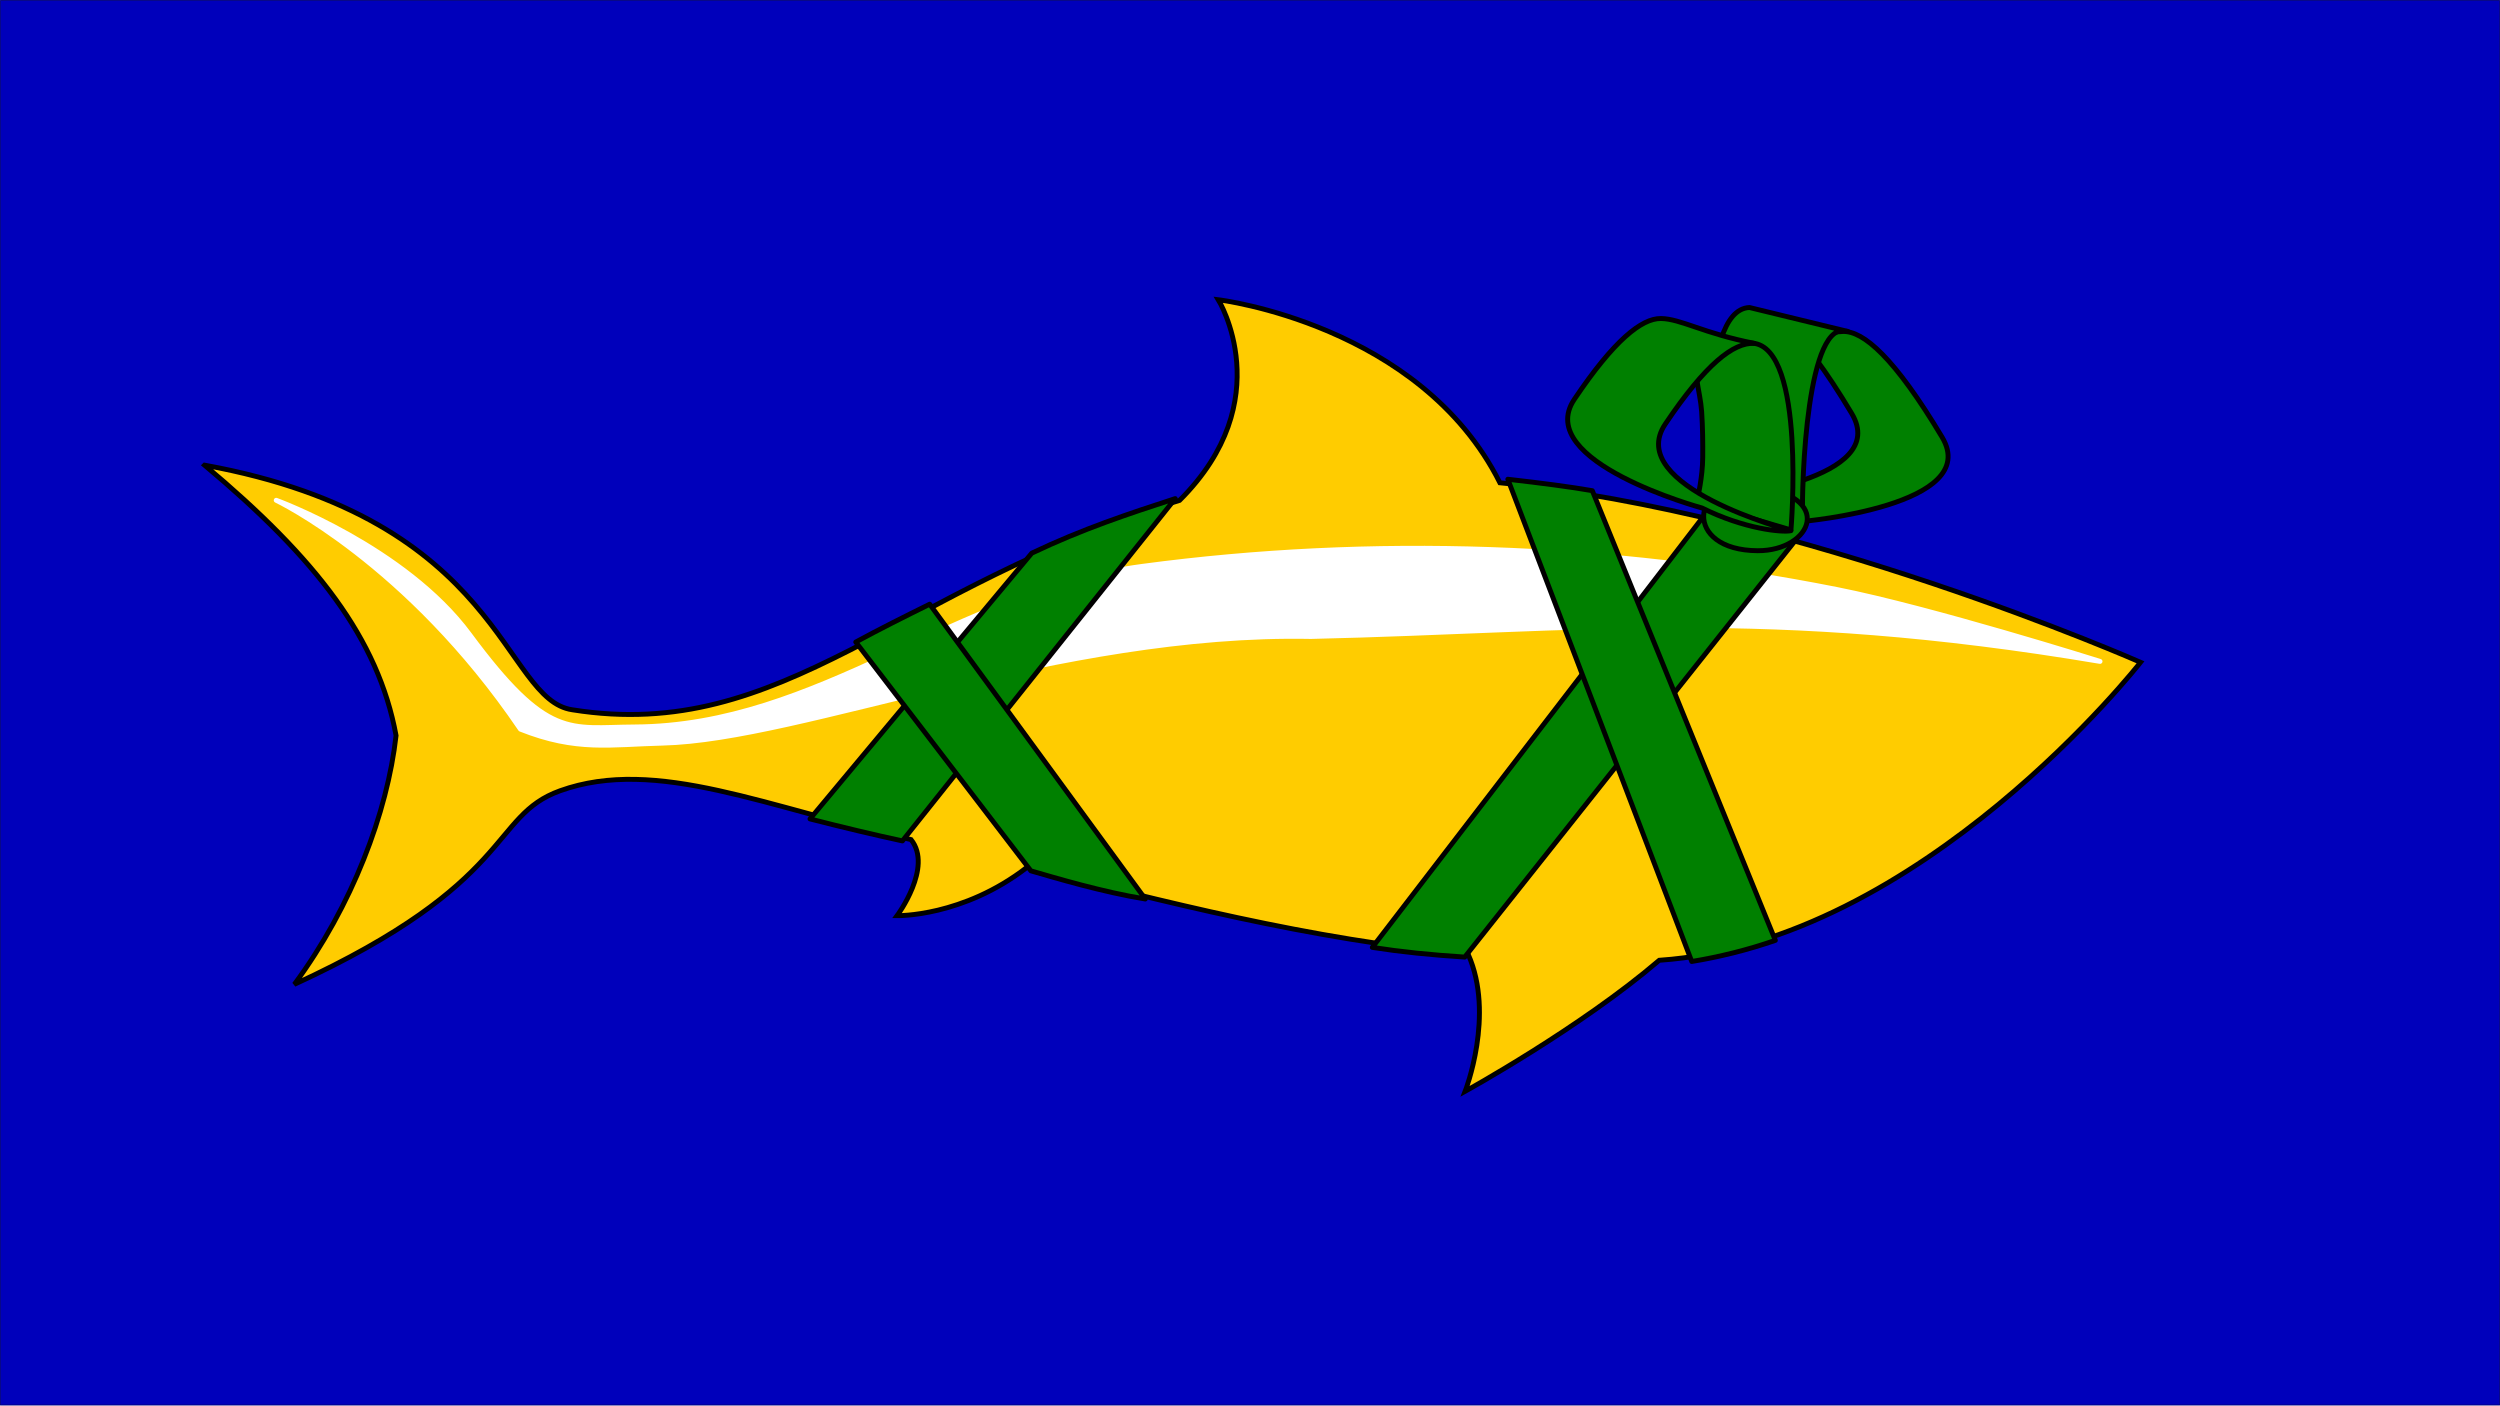 <?xml version="1.0" encoding="UTF-8" standalone="no"?>
<!-- Created with Inkscape (http://www.inkscape.org/) -->

<svg
   xmlns:dc="http://purl.org/dc/elements/1.1/"
   xmlns:cc="http://creativecommons.org/ns#"
   xmlns:rdf="http://www.w3.org/1999/02/22-rdf-syntax-ns#"
   xmlns:svg="http://www.w3.org/2000/svg"
   xmlns="http://www.w3.org/2000/svg"
   xmlns:sodipodi="http://sodipodi.sourceforge.net/DTD/sodipodi-0.dtd"
   xmlns:inkscape="http://www.inkscape.org/namespaces/inkscape"
   width="507.315"
   height="285.221"
   id="svg2"
   inkscape:label="Pozadí"
   version="1.1"
   inkscape:version="0.48.4 r9939"
   sodipodi:docname="logo2.svg"
   inkscape:export-filename="/media/mlcoch/MILITARYHDD/Documents/workspace/rybicka4/doc/logo.png"
   inkscape:export-xdpi="58.27"
   inkscape:export-ydpi="58.27">
  <defs
     id="defs3">
    <filter
       inkscape:collect="always"
       id="filter4188"
       color-interpolation-filters="sRGB">
      <feGaussianBlur
         inkscape:collect="always"
         stdDeviation="1.463"
         id="feGaussianBlur4190" />
    </filter>
  </defs>
  <sodipodi:namedview
     id="base"
     pagecolor="#ffffff"
     bordercolor="#666666"
     borderopacity="1.0"
     inkscape:pageopacity="0.0"
     inkscape:pageshadow="2"
     inkscape:zoom="1.4"
     inkscape:cx="118.53049"
     inkscape:cy="177.27745"
     inkscape:document-units="px"
     inkscape:current-layer="layer5"
     showgrid="false"
     inkscape:window-width="1678"
     inkscape:window-height="1017"
     inkscape:window-x="83"
     inkscape:window-y="114"
     inkscape:window-maximized="0"
     fit-margin-top="0"
     fit-margin-left="0"
     fit-margin-right="0"
     fit-margin-bottom="0" />
  <g
     inkscape:groupmode="layer"
     id="layer5"
     inkscape:label="pozadí"
     transform="translate(-96.343,-107.968)">
    <rect
       style="fill:#0000bb;fill-opacity:1;stroke:#000080;stroke-width:0.2;stroke-linejoin:round;stroke-miterlimit:4;stroke-opacity:1;stroke-dasharray:none"
       id="rect3128"
       width="507.143"
       height="285"
       x="96.429"
       y="108.076" />
  </g>
  <g
     inkscape:label="telo"
     inkscape:groupmode="layer"
     id="layer1"
     sodipodi:insensitive="true"
     style="display:inline"
     transform="translate(-96.343,-107.968)">
    <path
       style="fill:#ffcc00;stroke:#000000;stroke-width:1px;stroke-linecap:butt;stroke-linejoin:miter;stroke-opacity:1"
       d="m 137.857,202.362 c 60.735,11.041 60.395,47.578 74.643,49.643 42.908,6.839 65.88,-24.787 123.214,-42.5 20.419,-20.327 7.857,-40.714 7.857,-40.714 0,0 40.985,4.935 57.143,37.143 60.923,5.972 130,36.429 130,36.429 0,0 -44.417,56.827 -97.664,60.472 -16.12,13.788 -39.386,26.582 -39.386,26.582 0,0 6.074,-15.519 0.622,-27.768 -32.55,-3.039 -62.221,-10.905 -89.501,-17.708 -13.053,10.133 -26.401,9.841 -26.401,9.841 0,0 7.339,-9.847 2.831,-15.441 C 252.278,272.019 229.561,261.397 210,268.434 c -14.302,5.145 -8.922,18.578 -53.929,39.286 11.77,-15.955 18.877,-34.849 20.643,-50.487 -3.621,-19.694 -16.261,-35.946 -38.857,-54.87 z"
       id="path2988"
       inkscape:connector-curvature="0"
       sodipodi:nodetypes="ccccccccccccsccc" />
  </g>
  <g
     inkscape:groupmode="layer"
     id="layer4"
     inkscape:label="lesk"
     sodipodi:insensitive="true"
     style="display:inline"
     transform="translate(-96.343,-107.968)">
    <path
       style="fill:#ffffff;fill-opacity:1;stroke:#ffffff;stroke-width:1px;stroke-linecap:butt;stroke-linejoin:round;stroke-opacity:1;filter:url(#filter4188)"
       d="m 152.398,209.49 c 0,0 26.111,9.52 39.191,27.206 15.937,21.549 20.315,18.86 33.487,18.794 37.603,-0.189 64.803,-27.476 103.051,-32.587 46.615,-6.229 94.881,-4.453 141.01,4.704 19.095,3.79 53.356,14.576 53.356,14.576 -68.021,-11.46 -104.627,-6.338 -160.103,-5.06 -51.045,-1.008 -103.334,20.96 -131.625,21.642 -10.507,0.253 -17.405,1.706 -28.799,-2.832 -22.966,-33.86 -49.568,-46.443 -49.568,-46.443 z"
       id="path4130"
       inkscape:connector-curvature="0"
       sodipodi:nodetypes="cssssccscc" />
  </g>
  <g
     inkscape:groupmode="layer"
     id="layer2"
     inkscape:label="balení"
     sodipodi:insensitive="true"
     style="display:inline"
     transform="translate(-96.343,-107.968)">
    <g
       id="g3828">
      <path
         sodipodi:nodetypes="ccccc"
         inkscape:connector-curvature="0"
         id="path3021"
         d="m 279.464,278.612 55.357,-69.464 c -9.384,3.053 -18.792,6.154 -29.107,11.071 l -45,53.929 c 6.73,1.728 12.972,3.212 18.75,4.464 z"
         style="fill:#008000;stroke:#000000;stroke-width:1px;stroke-linecap:butt;stroke-linejoin:round;stroke-opacity:1" />
      <g
         id="g3045"
         style="fill:#008000;stroke-linejoin:round">
        <path
           style="fill:#008000;stroke:#000000;stroke-width:1px;stroke-linecap:butt;stroke-linejoin:round;stroke-opacity:1"
           d="m 393.571,302.184 67.321,-84.821 c -6.012,-2.024 -12.024,-3.69 -18.571,-5 l -67.5,87.857 c 5.76,0.9 12.038,1.541 18.75,1.964 z"
           id="path3021-5"
           inkscape:connector-curvature="0"
           sodipodi:nodetypes="ccccc" />
      </g>
      <path
         sodipodi:nodetypes="ccccc"
         inkscape:connector-curvature="0"
         id="path3041"
         d="m 456.607,298.791 -37.143,-91.25 c -4.438,-0.774 -10.327,-1.548 -17.143,-2.321 l 37.321,97.857 c 5.476,-0.893 11.31,-2.321 16.964,-4.286 z"
         style="fill:#008000;stroke:#000000;stroke-width:1px;stroke-linecap:butt;stroke-linejoin:round;stroke-opacity:1" />
      <path
         sodipodi:nodetypes="ccccc"
         inkscape:connector-curvature="0"
         id="path3043"
         d="m 328.75,290.398 c -8.668,-1.407 -18.173,-4.256 -23.214,-5.714 L 270,238.255 c 4.712,-2.56 9.816,-5.119 15,-7.679 z"
         style="fill:#008000;stroke:#000000;stroke-width:1px;stroke-linecap:butt;stroke-linejoin:round;stroke-opacity:1" />
    </g>
  </g>
  <g
     inkscape:groupmode="layer"
     id="layer3"
     inkscape:label="Mašle"
     sodipodi:insensitive="true"
     style="display:inline"
     transform="translate(-96.343,-107.968)">
    <g
       id="g4114"
       transform="translate(44.447,67.28)">
      <path
         sodipodi:nodetypes="cscsccsc"
         inkscape:connector-curvature="0"
         id="path3905-5"
         d="m 425.803,107.959 c -2.215,0.113 -6.169,0.568 -7.343,3.224 -0.151,0.341 1.495,1.771 1.906,2.331 2.193,2.947 4.614,6.6 7.281,11.062 3.985,6.666 -2.201,10.917 -9.94,13.594 -0.101,5.016 -0.056,8.335 -0.056,8.335 0,0 36.653,-3.208 28.339,-17.116 -9.588,-16.038 -15.969,-21.645 -20.188,-21.43"
         style="fill:#008000;stroke:#000000;stroke-width:1px;stroke-linecap:butt;stroke-linejoin:round;stroke-opacity:1" />
      <path
         sodipodi:nodetypes="ccccc"
         inkscape:connector-curvature="0"
         id="path3905-5-4"
         d="m 417.679,146.525 -18.237,-4.592 c 0,0 -3.304,-38.375 7.469,-38.844 l 19.976,4.861 c -8.287,-3.02 -9.439,30.229 -9.208,38.574 z"
         style="fill:#008000;stroke:#000000;stroke-width:1px;stroke-linecap:butt;stroke-linejoin:round;stroke-opacity:1" />
      <path
         sodipodi:nodetypes="sss"
         inkscape:connector-curvature="0"
         id="path3905"
         d="m 408.592,152.442 c 10.999,0.044 15.976,-11.252 -0.954,-13.088 -12.7,-1.378 -14.348,13.027 0.954,13.088 z"
         style="fill:#008000;stroke:#000000;stroke-width:1px;stroke-linecap:butt;stroke-linejoin:miter;stroke-opacity:1" />
      <path
         sodipodi:nodetypes="ccsscssc"
         inkscape:connector-curvature="0"
         id="path4103"
         d="m 396.322,142.619 19.006,5.606 c 0,0 3.106,-36.982 -7.773,-37.901 -1.622,-0.137 -4.975,-0.104 -7.274,1.603 -1.631,1.211 -2.026,3.577 -4.046,5.923 0.308,2.012 0.829,4.254 0.97,6.378 0.212,3.195 0.246,6.4 0.219,9.25 -0.041,4.288 -0.997,7.676 -1.102,9.142 z"
         style="fill:#008000;stroke:#000000;stroke-width:1px;stroke-linecap:butt;stroke-linejoin:round;stroke-opacity:1" />
      <path
         sodipodi:nodetypes="ssccscs"
         inkscape:connector-curvature="0"
         d="m 388.939,105.323 c -3.894,-0.046 -9.511,4.392 -17.576,16.405 -8.496,12.656 25.916,22.045 25.916,22.045 8.583,4.272 16.267,4.988 18.043,4.606 0,0 -33.999,-8.976 -25.502,-21.632 8.177,-12.181 13.838,-16.573 18.067,-16.389 -10.202,-1.985 -14.934,-4.988 -18.948,-5.035 z"
         style="fill:#008000;stroke:#000000;stroke-width:1px;stroke-linecap:butt;stroke-linejoin:round;stroke-opacity:1"
         id="path3905-58-9" />
    </g>
  </g>
</svg>
